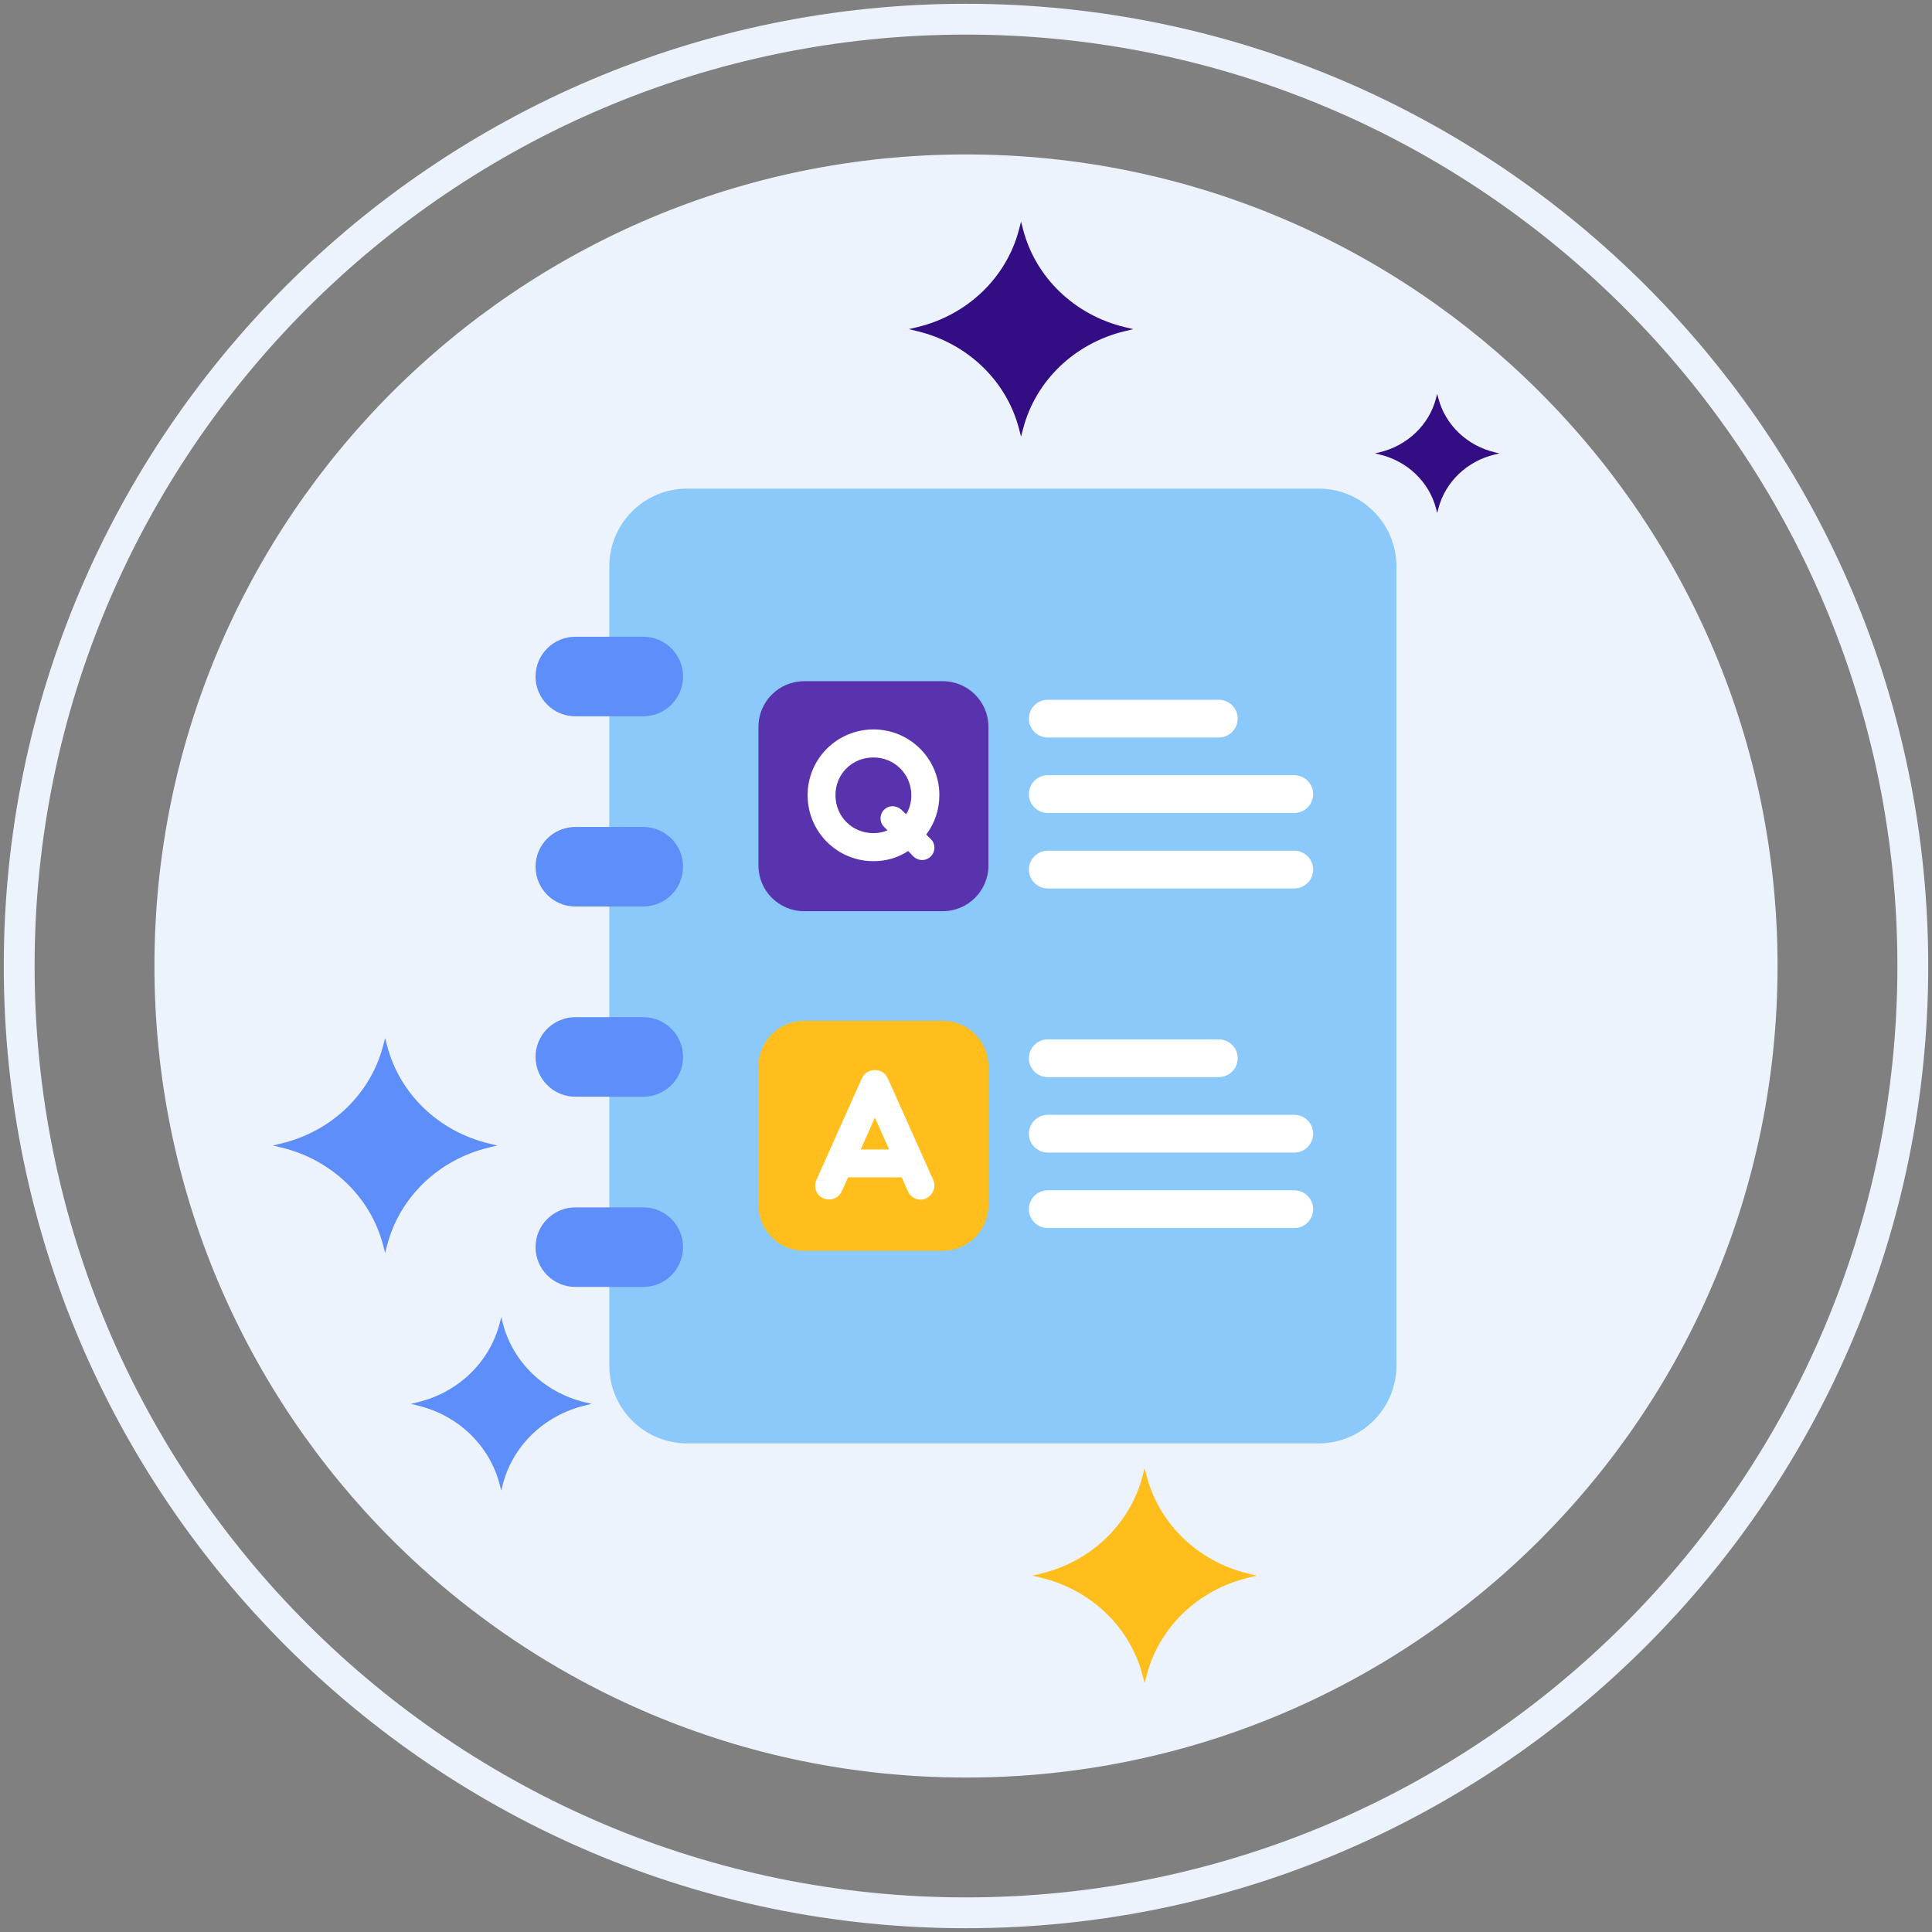 <?xml version="1.0" encoding="utf-8"?>
<!-- Generator: Adobe Illustrator 22.0.1, SVG Export Plug-In . SVG Version: 6.00 Build 0)  -->
<svg version="1.1" id="Layer_1" xmlns="http://www.w3.org/2000/svg" xmlns:xlink="http://www.w3.org/1999/xlink" x="0px" y="0px"
	 viewBox="0 0 512 512" style="enable-background:new 0 0 512 512;" xml:space="preserve">
<rect x="0" y="0" width="512" height="512" fill="#808080" stroke="none"/>
<style type="text/css">
	.st0{fill:#330D84;}
	.st1{fill:#EDF3FC;}
	.st2{fill:#5932AE;}
	.st3{fill:#FFFFFF;}
	.st4{fill:#FFE37B;}
	.st5{fill:#5D8EF9;}
	.st6{fill:#8C7BFD;}
	.st7{fill:#8AC9F9;}
	.st8{fill:#FFBE1B;}
	.st9{fill:#6857E5;}
</style>
<g>
	<g>
		<g>
			<path class="st1" d="M255.999,40.928c-118.778,0-215.071,96.294-215.071,215.074c0,118.776,96.293,215.068,215.071,215.068
				c118.778,0,215.071-96.292,215.071-215.068C471.07,137.222,374.777,40.928,255.999,40.928z"/>
		</g>
	</g>
	<g>
		<g>
			<path class="st1" d="M255.999,1C115.391,1,1,115.392,1,256.002C1,396.609,115.391,511,255.999,511
				C396.607,511,511,396.609,511,256.002C511,115.392,396.607,1,255.999,1z M255.999,502.832
				c-136.103,0-246.83-110.728-246.83-246.83c0-136.104,110.727-246.833,246.83-246.833c136.102,0,246.832,110.729,246.832,246.833
				C502.831,392.104,392.101,502.832,255.999,502.832z"/>
		</g>
	</g>
	<g>
		<g>
			<path class="st0" d="M298.068,86.688c-13.247-3.18-23.587-13.093-26.914-25.776l-0.568-2.168l-0.562,2.168
				c-3.325,12.683-13.67,22.595-26.922,25.776l-2.256,0.54l2.256,0.542c13.252,3.179,23.597,13.088,26.922,25.775l0.562,2.166
				l0.568-2.166c3.328-12.687,13.667-22.596,26.914-25.775l2.266-0.542L298.068,86.688z"/>
		</g>
	</g>
	<g>
		<g>
			<path class="st8" d="M330.812,417.022c-13.247-3.18-23.587-13.093-26.914-25.776l-0.568-2.168l-0.562,2.168
				c-3.325,12.683-13.67,22.595-26.922,25.776l-2.256,0.54l2.256,0.542c13.252,3.179,23.597,13.088,26.922,25.775l0.562,2.166
				l0.568-2.166c3.328-12.687,13.667-22.596,26.914-25.775l2.266-0.542L330.812,417.022z"/>
		</g>
	</g>
	<g>
		<g>
			<path class="st0" d="M396.101,119.854c-7.341-1.762-13.071-7.256-14.915-14.284l-0.315-1.202l-0.312,1.202
				c-1.842,7.029-7.576,12.522-14.919,14.284l-1.25,0.299l1.25,0.3c7.344,1.762,13.077,7.253,14.919,14.284l0.312,1.2l0.315-1.2
				c1.844-7.031,7.574-12.522,14.915-14.284l1.256-0.3L396.101,119.854z"/>
		</g>
	</g>
	<g>
		<g>
			<path class="st5" d="M129.541,303.03c-13.247-3.18-23.587-13.093-26.915-25.776l-0.568-2.168l-0.562,2.168
				c-3.325,12.683-13.67,22.595-26.922,25.776l-2.256,0.54l2.256,0.542c13.252,3.179,23.597,13.088,26.922,25.775l0.562,2.166
				l0.568-2.166c3.328-12.687,13.667-22.596,26.915-25.775l2.266-0.542L129.541,303.03z"/>
		</g>
	</g>
	<g>
		<g>
			<path class="st5" d="M154.981,371.608c-10.677-2.563-19.01-10.552-21.692-20.774l-0.457-1.747l-0.453,1.747
				c-2.68,10.222-11.018,18.211-21.698,20.774l-1.818,0.435l1.818,0.437c10.68,2.562,19.019,10.549,21.698,20.774l0.453,1.746
				l0.457-1.746c2.682-10.225,11.016-18.212,21.692-20.774l1.826-0.437L154.981,371.608z"/>
		</g>
	</g>
	<g>
		<g>
			<path class="st7" d="M349.442,129.486h-167.34c-11.397,0-20.633,9.24-20.633,20.63v211.76c0,11.399,9.237,20.637,20.633,20.637
				h167.34c11.395,0,20.632-9.237,20.632-20.637v-211.76C370.074,138.727,360.838,129.486,349.442,129.486z"/>
		</g>
	</g>
	<g>
		<g>
			<path class="st5" d="M170.474,168.747h-18.01c-5.82,0-10.538,4.718-10.538,10.538s4.718,10.538,10.538,10.538h18.01
				c5.82,0,10.538-4.718,10.538-10.538S176.294,168.747,170.474,168.747z"/>
		</g>
	</g>
	<g>
		<g>
			<path class="st5" d="M170.474,219.154h-18.01c-5.82,0-10.538,4.718-10.538,10.538c0,5.82,4.718,10.538,10.538,10.538h18.01
				c5.82,0,10.538-4.718,10.538-10.538C181.011,223.872,176.294,219.154,170.474,219.154z"/>
		</g>
	</g>
	<g>
		<g>
			<path class="st5" d="M170.474,269.562h-18.01c-5.82,0-10.538,4.718-10.538,10.538c0,5.82,4.718,10.538,10.538,10.538h18.01
				c5.82,0,10.538-4.718,10.538-10.538C181.011,274.28,176.294,269.562,170.474,269.562z"/>
		</g>
	</g>
	<g>
		<g>
			<path class="st5" d="M170.474,319.969h-18.01c-5.82,0-10.538,4.718-10.538,10.538s4.718,10.538,10.538,10.538h18.01
				c5.82,0,10.538-4.718,10.538-10.538S176.294,319.969,170.474,319.969z"/>
		</g>
	</g>
	<g>
		<g>
			<path class="st2" d="M249.846,180.527h-36.747c-6.682,0-12.099,5.417-12.099,12.099v36.747c0,6.682,5.417,12.099,12.099,12.099
				h36.747c6.682,0,12.099-5.417,12.099-12.099v-36.747C261.945,185.944,256.528,180.527,249.846,180.527z"/>
		</g>
	</g>
	<g>
		<g>
			<g>
				<path class="st3" d="M245.46,221.165c2.183-2.879,3.482-6.5,3.482-10.447c0-9.658-7.847-17.412-17.458-17.412
					s-17.458,7.754-17.458,17.412c0,9.751,7.847,17.505,17.458,17.505c3.39,0,6.5-0.928,9.194-2.693l1.346,1.393
					c1.347,1.347,3.436,1.3,4.69,0c1.253-1.3,1.207-3.343,0-4.504L245.46,221.165z M240.12,215.778l-1.207-1.161
					c-1.347-1.254-3.343-1.3-4.643,0c-1.208,1.207-1.254,3.25,0,4.504l0.929,0.928c-1.161,0.511-2.415,0.743-3.715,0.743
					c-5.665,0-10.076-4.411-10.076-10.076c0-5.618,4.411-9.983,10.076-9.983c5.572,0,10.029,4.458,10.029,9.983
					C241.513,212.574,241.049,214.339,240.12,215.778z"/>
			</g>
		</g>
	</g>
	<g>
		<g>
			<path class="st8" d="M249.846,270.527h-36.747c-6.682,0-12.099,5.417-12.099,12.099v36.747c0,6.682,5.417,12.099,12.099,12.099
				h36.747c6.682,0,12.099-5.417,12.099-12.099v-36.747C261.945,275.944,256.528,270.527,249.846,270.527z"/>
		</g>
	</g>
	<g>
		<g>
			<g>
				<path class="st3" d="M247.321,312.697l-12.026-26.885c-0.418-0.882-1.068-1.579-1.95-1.95c-0.929-0.372-2.089-0.372-3.018,0
					c-0.836,0.371-1.579,1.068-1.95,1.95l-12.026,26.885c-0.835,1.857,0,4.086,1.857,4.875c1.625,0.696,3.9,0.232,4.875-1.904
					l1.671-3.668h14.208l1.625,3.668c0.975,2.182,3.343,2.693,4.875,1.904C247.274,316.644,248.157,314.554,247.321,312.697z
					 M228.098,304.617l3.761-8.451l3.761,8.451H228.098z"/>
			</g>
		</g>
	</g>
	<g>
		<g>
			<path class="st3" d="M323,185.447h-45.333c-2.761,0-5,2.239-5,5s2.239,5,5,5H323c2.761,0,5-2.239,5-5
				S325.761,185.447,323,185.447z"/>
		</g>
	</g>
	<g>
		<g>
			<path class="st3" d="M343,205.447h-65.333c-2.761,0-5,2.239-5,5s2.239,5,5,5H343c2.761,0,5-2.239,5-5
				S345.761,205.447,343,205.447z"/>
		</g>
	</g>
	<g>
		<g>
			<path class="st3" d="M343,225.447h-65.333c-2.761,0-5,2.239-5,5s2.239,5,5,5H343c2.761,0,5-2.239,5-5
				S345.761,225.447,343,225.447z"/>
		</g>
	</g>
	<g>
		<g>
			<path class="st3" d="M323,275.447h-45.333c-2.761,0-5,2.239-5,5s2.239,5,5,5H323c2.761,0,5-2.239,5-5
				S325.761,275.447,323,275.447z"/>
		</g>
	</g>
	<g>
		<g>
			<path class="st3" d="M343,295.447h-65.333c-2.761,0-5,2.239-5,5s2.239,5,5,5H343c2.761,0,5-2.239,5-5
				S345.761,295.447,343,295.447z"/>
		</g>
	</g>
	<g>
		<g>
			<path class="st3" d="M343,315.447h-65.333c-2.761,0-5,2.239-5,5s2.239,5,5,5H343c2.761,0,5-2.239,5-5
				S345.761,315.447,343,315.447z"/>
		</g>
	</g>
</g>
</svg>
